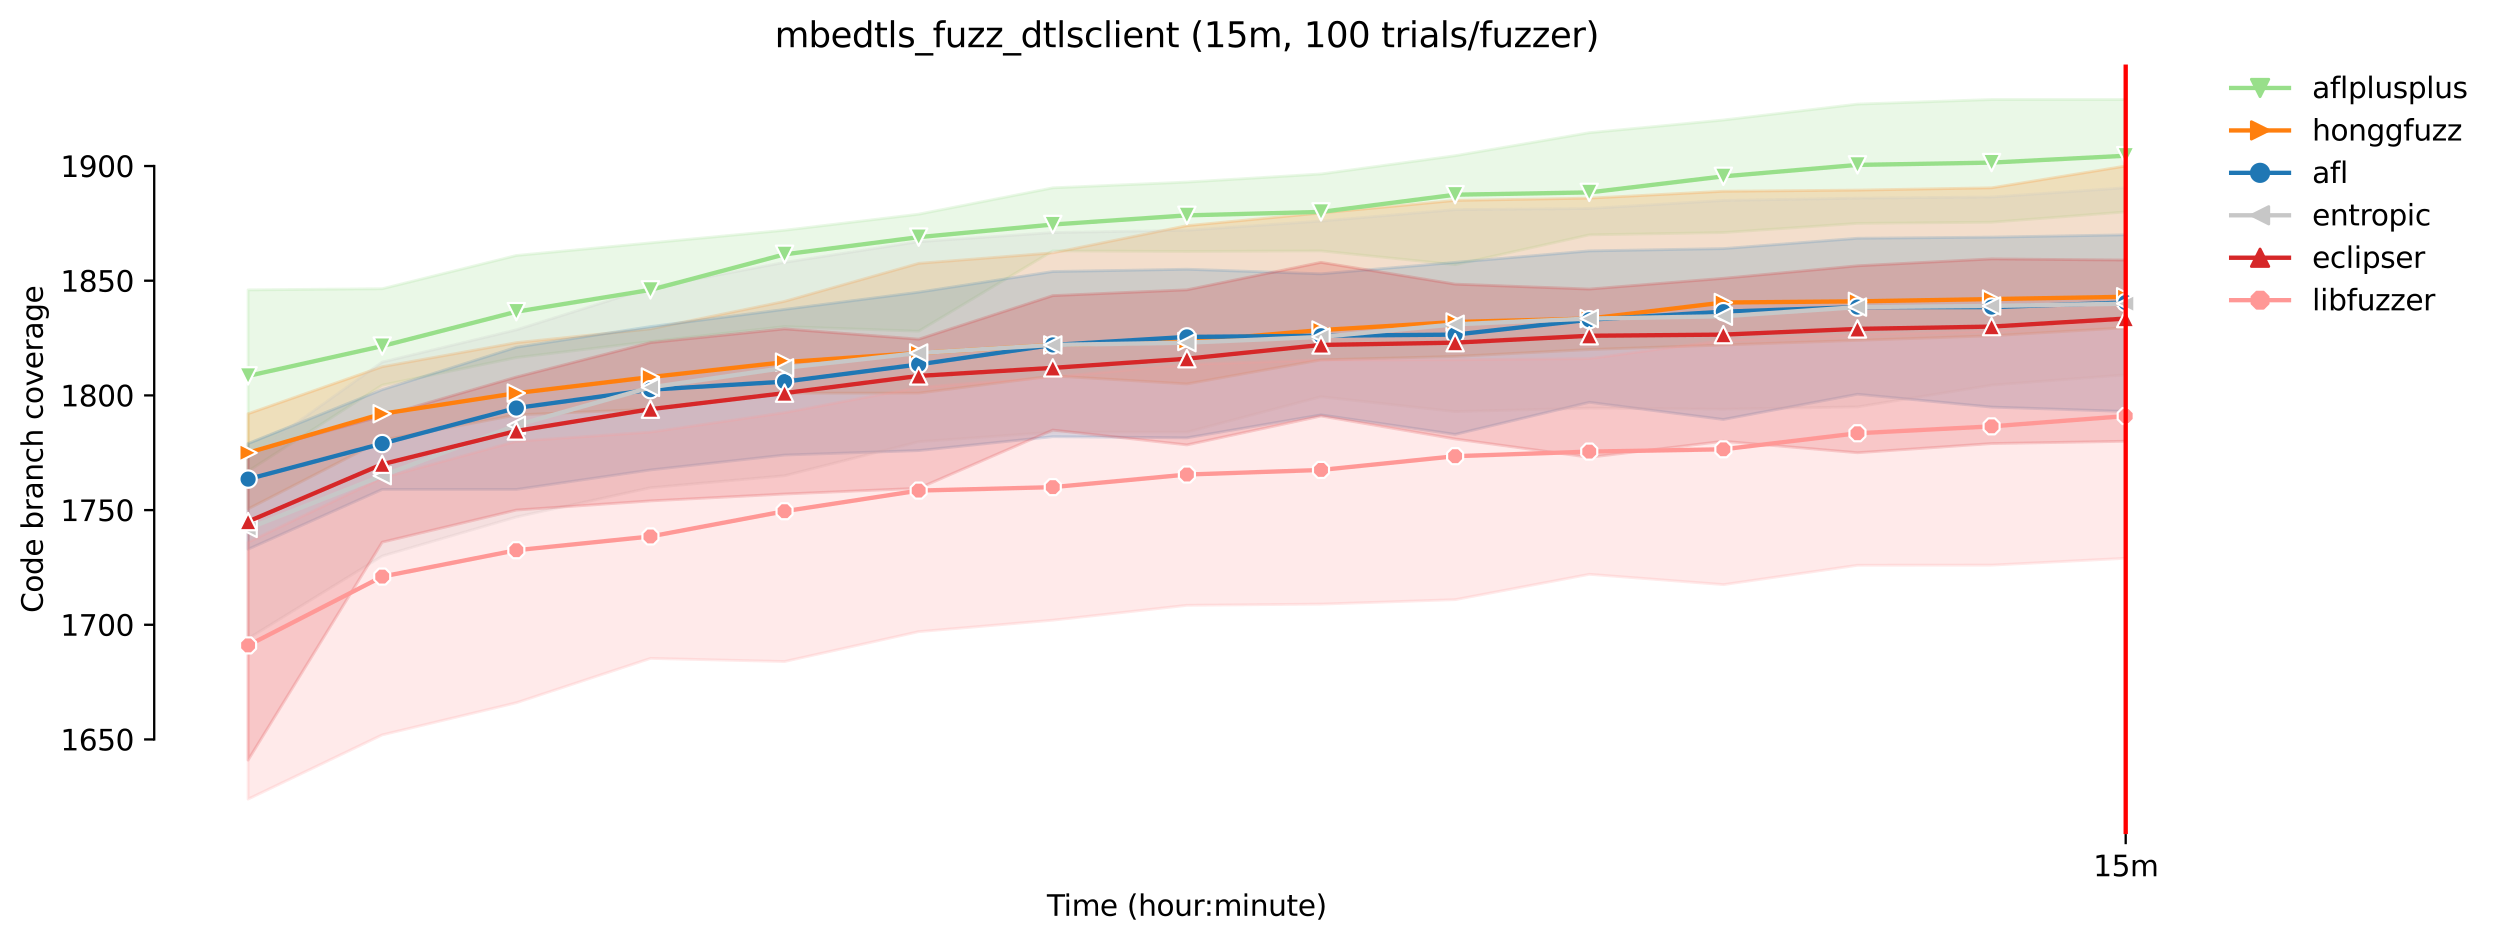 <?xml version="1.0" encoding="utf-8" standalone="no"?>
<!DOCTYPE svg PUBLIC "-//W3C//DTD SVG 1.1//EN"
  "http://www.w3.org/Graphics/SVG/1.1/DTD/svg11.dtd">
<svg height="325.986pt" version="1.1" viewBox="0 0 864.542 325.986" width="864.542pt" xmlns="http://www.w3.org/2000/svg" xmlns:xlink="http://www.w3.org/1999/xlink">
 <defs>
  <style type="text/css">*{stroke-linecap:butt;stroke-linejoin:round;}</style>
 </defs>
 <g id="figure_1">
  <g id="patch_1">
   <path d="M 0 325.986 
L 864.542 325.986 
L 864.542 0 
L 0 0 
z
" style="fill:#ffffff;"/>
  </g>
  <g id="axes_1">
   <g id="patch_2">
    <path d="M 53.328 288.43 
L 767.568 288.43 
L 767.568 22.318 
L 53.328 22.318 
z
" style="fill:#ffffff;"/>
   </g>
   <g id="PolyCollection_1">
    <defs>
     <path d="M 85.794 -225.738 
L 85.794 -163.077 
L 132.173 -192.811 
L 178.552 -202.339 
L 224.931 -207.892 
L 271.31 -213.047 
L 317.69 -211.461 
L 364.069 -239.222 
L 410.448 -239.024 
L 456.827 -239.222 
L 503.207 -234.463 
L 549.586 -244.775 
L 595.965 -245.568 
L 642.344 -248.741 
L 688.723 -249.137 
L 735.103 -252.706 
L 735.103 -291.572 
L 735.103 -291.572 
L 688.723 -291.572 
L 642.344 -289.986 
L 595.965 -284.483 
L 549.586 -280.091 
L 503.207 -272.139 
L 456.827 -265.824 
L 410.448 -263.018 
L 364.069 -261.035 
L 317.69 -251.913 
L 271.31 -246.361 
L 224.931 -241.998 
L 178.552 -237.636 
L 132.173 -226.135 
L 85.794 -225.738 
z
" id="ma908a2c234" style="stroke:#98df8a;stroke-opacity:0.2;"/>
    </defs>
    <g clip-path="url(#p76e978d1da)">
     <use style="fill:#98df8a;fill-opacity:0.2;stroke:#98df8a;stroke-opacity:0.2;" x="0" xlink:href="#ma908a2c234" y="325.986"/>
    </g>
   </g>
   <g id="PolyCollection_2">
    <defs>
     <path d="M 85.794 -182.916 
L 85.794 -149.99 
L 132.173 -173.785 
L 178.552 -182.5 
L 224.931 -184.493 
L 271.31 -190.045 
L 317.69 -190.045 
L 364.069 -195.994 
L 410.448 -193.218 
L 456.827 -201.536 
L 503.207 -202.736 
L 549.586 -205.116 
L 595.965 -206.702 
L 642.344 -208.288 
L 688.723 -209.875 
L 735.103 -212.651 
L 735.103 -268.58 
L 735.103 -268.58 
L 688.723 -261.035 
L 642.344 -260.242 
L 595.965 -259.845 
L 549.586 -257.465 
L 503.207 -256.672 
L 456.827 -252.34 
L 410.448 -247.947 
L 364.069 -238.548 
L 317.69 -234.919 
L 271.31 -221.772 
L 224.931 -212.254 
L 178.552 -207.495 
L 132.173 -199.167 
L 85.794 -182.916 
z
" id="m9dc2d88faa" style="stroke:#ff7f0e;stroke-opacity:0.2;"/>
    </defs>
    <g clip-path="url(#p76e978d1da)">
     <use style="fill:#ff7f0e;fill-opacity:0.2;stroke:#ff7f0e;stroke-opacity:0.2;" x="0" xlink:href="#m9dc2d88faa" y="325.986"/>
    </g>
   </g>
   <g id="PolyCollection_3">
    <defs>
     <path d="M 85.794 -172.595 
L 85.794 -136.059 
L 132.173 -156.732 
L 178.552 -156.732 
L 224.931 -163.474 
L 271.31 -168.629 
L 317.69 -170.176 
L 364.069 -174.975 
L 410.448 -174.578 
L 456.827 -182.51 
L 503.207 -175.768 
L 549.586 -186.863 
L 595.965 -180.924 
L 642.344 -189.649 
L 688.723 -185.207 
L 735.103 -183.7 
L 735.103 -244.775 
L 735.103 -244.775 
L 688.723 -243.981 
L 642.344 -243.585 
L 595.965 -240.016 
L 549.586 -239.222 
L 503.207 -235.256 
L 456.827 -231.291 
L 410.448 -232.877 
L 364.069 -232.084 
L 317.69 -224.945 
L 271.31 -219.006 
L 224.931 -213.047 
L 178.552 -205.909 
L 132.173 -191.235 
L 85.794 -172.595 
z
" id="m91f8b6d90d" style="stroke:#1f77b4;stroke-opacity:0.2;"/>
    </defs>
    <g clip-path="url(#p76e978d1da)">
     <use style="fill:#1f77b4;fill-opacity:0.2;stroke:#1f77b4;stroke-opacity:0.2;" x="0" xlink:href="#m91f8b6d90d" y="325.986"/>
    </g>
   </g>
   <g id="PolyCollection_4">
    <defs>
     <path d="M 85.794 -167.836 
L 85.794 -105.175 
L 132.173 -133.719 
L 178.552 -147.213 
L 224.931 -157.346 
L 271.31 -161.491 
L 317.69 -173.25 
L 364.069 -176.561 
L 410.448 -176.561 
L 456.827 -188.816 
L 503.207 -183.66 
L 549.586 -184.86 
L 595.965 -184.493 
L 642.344 -185.286 
L 688.723 -192.821 
L 735.103 -196.391 
L 735.103 -261.065 
L 735.103 -261.065 
L 688.723 -257.862 
L 642.344 -257.465 
L 595.965 -256.672 
L 549.586 -253.896 
L 503.207 -253.5 
L 456.827 -249.534 
L 410.448 -246.361 
L 364.069 -245.568 
L 317.69 -242.415 
L 271.31 -235.256 
L 224.931 -226.531 
L 178.552 -211.927 
L 132.173 -200.783 
L 85.794 -167.836 
z
" id="m31bb92fedb" style="stroke:#c7c7c7;stroke-opacity:0.2;"/>
    </defs>
    <g clip-path="url(#p76e978d1da)">
     <use style="fill:#c7c7c7;fill-opacity:0.2;stroke:#c7c7c7;stroke-opacity:0.2;" x="0" xlink:href="#m31bb92fedb" y="325.986"/>
    </g>
   </g>
   <g id="PolyCollection_5">
    <defs>
     <path d="M 85.794 -169.422 
L 85.794 -63.136 
L 132.173 -138.488 
L 178.552 -149.593 
L 224.931 -152.766 
L 271.31 -155.145 
L 317.69 -157.128 
L 364.069 -177.265 
L 410.448 -172.129 
L 456.827 -182.113 
L 503.207 -174.182 
L 549.586 -167.836 
L 595.965 -173.388 
L 642.344 -169.422 
L 688.723 -172.595 
L 735.103 -173.388 
L 735.103 -236.05 
L 735.103 -236.05 
L 688.723 -236.446 
L 642.344 -234.067 
L 595.965 -229.744 
L 549.586 -226.016 
L 503.207 -227.721 
L 456.827 -235.256 
L 410.448 -225.758 
L 364.069 -223.755 
L 317.69 -208.685 
L 271.31 -212.254 
L 224.931 -207.495 
L 178.552 -195.597 
L 132.173 -182.113 
L 85.794 -169.422 
z
" id="ma62e92e169" style="stroke:#d62728;stroke-opacity:0.2;"/>
    </defs>
    <g clip-path="url(#p76e978d1da)">
     <use style="fill:#d62728;fill-opacity:0.2;stroke:#d62728;stroke-opacity:0.2;" x="0" xlink:href="#ma62e92e169" y="325.986"/>
    </g>
   </g>
   <g id="PolyCollection_6">
    <defs>
     <path d="M 85.794 -138.488 
L 85.794 -49.652 
L 132.173 -71.861 
L 178.552 -82.966 
L 224.931 -98.304 
L 271.31 -97.223 
L 317.69 -107.554 
L 364.069 -111.52 
L 410.448 -116.666 
L 456.827 -117.073 
L 503.207 -118.619 
L 549.586 -127.384 
L 595.965 -123.815 
L 642.344 -130.517 
L 688.723 -130.557 
L 735.103 -132.936 
L 735.103 -215.427 
L 735.103 -215.427 
L 688.723 -211.461 
L 642.344 -210.271 
L 595.965 -208.288 
L 549.586 -201.973 
L 503.207 -201.576 
L 456.827 -201.546 
L 410.448 -199.96 
L 364.069 -195.607 
L 317.69 -192.028 
L 271.31 -183.303 
L 224.931 -176.561 
L 178.552 -173.388 
L 132.173 -160.697 
L 85.794 -138.488 
z
" id="m297c3f2279" style="stroke:#ff9896;stroke-opacity:0.2;"/>
    </defs>
    <g clip-path="url(#p76e978d1da)">
     <use style="fill:#ff9896;fill-opacity:0.2;stroke:#ff9896;stroke-opacity:0.2;" x="0" xlink:href="#m297c3f2279" y="325.986"/>
    </g>
   </g>
   <g id="matplotlib.axis_1">
    <g id="xtick_1">
     <g id="line2d_1">
      <defs>
       <path d="M 0 0 
L 0 3.5 
" id="maa686fbcb5" style="stroke:#000000;stroke-width:0.8;"/>
      </defs>
      <g>
       <use style="stroke:#000000;stroke-width:0.8;" x="735.103" xlink:href="#maa686fbcb5" y="288.43"/>
      </g>
     </g>
     <g id="text_1">
      <!-- 15m -->
      <g transform="translate(723.87 303.029)scale(0.1 -0.1)">
       <defs>
        <path d="M 794 531 
L 1825 531 
L 1825 4091 
L 703 3866 
L 703 4441 
L 1819 4666 
L 2450 4666 
L 2450 531 
L 3481 531 
L 3481 0 
L 794 0 
L 794 531 
z
" id="DejaVuSans-31" transform="scale(0.016)"/>
        <path d="M 691 4666 
L 3169 4666 
L 3169 4134 
L 1269 4134 
L 1269 2991 
Q 1406 3038 1543 3061 
Q 1681 3084 1819 3084 
Q 2600 3084 3056 2656 
Q 3513 2228 3513 1497 
Q 3513 744 3044 326 
Q 2575 -91 1722 -91 
Q 1428 -91 1123 -41 
Q 819 9 494 109 
L 494 744 
Q 775 591 1075 516 
Q 1375 441 1709 441 
Q 2250 441 2565 725 
Q 2881 1009 2881 1497 
Q 2881 1984 2565 2268 
Q 2250 2553 1709 2553 
Q 1456 2553 1204 2497 
Q 953 2441 691 2322 
L 691 4666 
z
" id="DejaVuSans-35" transform="scale(0.016)"/>
        <path d="M 3328 2828 
Q 3544 3216 3844 3400 
Q 4144 3584 4550 3584 
Q 5097 3584 5394 3201 
Q 5691 2819 5691 2113 
L 5691 0 
L 5113 0 
L 5113 2094 
Q 5113 2597 4934 2840 
Q 4756 3084 4391 3084 
Q 3944 3084 3684 2787 
Q 3425 2491 3425 1978 
L 3425 0 
L 2847 0 
L 2847 2094 
Q 2847 2600 2669 2842 
Q 2491 3084 2119 3084 
Q 1678 3084 1418 2786 
Q 1159 2488 1159 1978 
L 1159 0 
L 581 0 
L 581 3500 
L 1159 3500 
L 1159 2956 
Q 1356 3278 1631 3431 
Q 1906 3584 2284 3584 
Q 2666 3584 2933 3390 
Q 3200 3197 3328 2828 
z
" id="DejaVuSans-6d" transform="scale(0.016)"/>
       </defs>
       <use xlink:href="#DejaVuSans-31"/>
       <use x="63.623" xlink:href="#DejaVuSans-35"/>
       <use x="127.246" xlink:href="#DejaVuSans-6d"/>
      </g>
     </g>
    </g>
    <g id="text_2">
     <!-- Time (hour:minute) -->
     <g transform="translate(362.041 316.707)scale(0.1 -0.1)">
      <defs>
       <path d="M -19 4666 
L 3928 4666 
L 3928 4134 
L 2272 4134 
L 2272 0 
L 1638 0 
L 1638 4134 
L -19 4134 
L -19 4666 
z
" id="DejaVuSans-54" transform="scale(0.016)"/>
       <path d="M 603 3500 
L 1178 3500 
L 1178 0 
L 603 0 
L 603 3500 
z
M 603 4863 
L 1178 4863 
L 1178 4134 
L 603 4134 
L 603 4863 
z
" id="DejaVuSans-69" transform="scale(0.016)"/>
       <path d="M 3597 1894 
L 3597 1613 
L 953 1613 
Q 991 1019 1311 708 
Q 1631 397 2203 397 
Q 2534 397 2845 478 
Q 3156 559 3463 722 
L 3463 178 
Q 3153 47 2828 -22 
Q 2503 -91 2169 -91 
Q 1331 -91 842 396 
Q 353 884 353 1716 
Q 353 2575 817 3079 
Q 1281 3584 2069 3584 
Q 2775 3584 3186 3129 
Q 3597 2675 3597 1894 
z
M 3022 2063 
Q 3016 2534 2758 2815 
Q 2500 3097 2075 3097 
Q 1594 3097 1305 2825 
Q 1016 2553 972 2059 
L 3022 2063 
z
" id="DejaVuSans-65" transform="scale(0.016)"/>
       <path id="DejaVuSans-20" transform="scale(0.016)"/>
       <path d="M 1984 4856 
Q 1566 4138 1362 3434 
Q 1159 2731 1159 2009 
Q 1159 1288 1364 580 
Q 1569 -128 1984 -844 
L 1484 -844 
Q 1016 -109 783 600 
Q 550 1309 550 2009 
Q 550 2706 781 3412 
Q 1013 4119 1484 4856 
L 1984 4856 
z
" id="DejaVuSans-28" transform="scale(0.016)"/>
       <path d="M 3513 2113 
L 3513 0 
L 2938 0 
L 2938 2094 
Q 2938 2591 2744 2837 
Q 2550 3084 2163 3084 
Q 1697 3084 1428 2787 
Q 1159 2491 1159 1978 
L 1159 0 
L 581 0 
L 581 4863 
L 1159 4863 
L 1159 2956 
Q 1366 3272 1645 3428 
Q 1925 3584 2291 3584 
Q 2894 3584 3203 3211 
Q 3513 2838 3513 2113 
z
" id="DejaVuSans-68" transform="scale(0.016)"/>
       <path d="M 1959 3097 
Q 1497 3097 1228 2736 
Q 959 2375 959 1747 
Q 959 1119 1226 758 
Q 1494 397 1959 397 
Q 2419 397 2687 759 
Q 2956 1122 2956 1747 
Q 2956 2369 2687 2733 
Q 2419 3097 1959 3097 
z
M 1959 3584 
Q 2709 3584 3137 3096 
Q 3566 2609 3566 1747 
Q 3566 888 3137 398 
Q 2709 -91 1959 -91 
Q 1206 -91 779 398 
Q 353 888 353 1747 
Q 353 2609 779 3096 
Q 1206 3584 1959 3584 
z
" id="DejaVuSans-6f" transform="scale(0.016)"/>
       <path d="M 544 1381 
L 544 3500 
L 1119 3500 
L 1119 1403 
Q 1119 906 1312 657 
Q 1506 409 1894 409 
Q 2359 409 2629 706 
Q 2900 1003 2900 1516 
L 2900 3500 
L 3475 3500 
L 3475 0 
L 2900 0 
L 2900 538 
Q 2691 219 2414 64 
Q 2138 -91 1772 -91 
Q 1169 -91 856 284 
Q 544 659 544 1381 
z
M 1991 3584 
L 1991 3584 
z
" id="DejaVuSans-75" transform="scale(0.016)"/>
       <path d="M 2631 2963 
Q 2534 3019 2420 3045 
Q 2306 3072 2169 3072 
Q 1681 3072 1420 2755 
Q 1159 2438 1159 1844 
L 1159 0 
L 581 0 
L 581 3500 
L 1159 3500 
L 1159 2956 
Q 1341 3275 1631 3429 
Q 1922 3584 2338 3584 
Q 2397 3584 2469 3576 
Q 2541 3569 2628 3553 
L 2631 2963 
z
" id="DejaVuSans-72" transform="scale(0.016)"/>
       <path d="M 750 794 
L 1409 794 
L 1409 0 
L 750 0 
L 750 794 
z
M 750 3309 
L 1409 3309 
L 1409 2516 
L 750 2516 
L 750 3309 
z
" id="DejaVuSans-3a" transform="scale(0.016)"/>
       <path d="M 3513 2113 
L 3513 0 
L 2938 0 
L 2938 2094 
Q 2938 2591 2744 2837 
Q 2550 3084 2163 3084 
Q 1697 3084 1428 2787 
Q 1159 2491 1159 1978 
L 1159 0 
L 581 0 
L 581 3500 
L 1159 3500 
L 1159 2956 
Q 1366 3272 1645 3428 
Q 1925 3584 2291 3584 
Q 2894 3584 3203 3211 
Q 3513 2838 3513 2113 
z
" id="DejaVuSans-6e" transform="scale(0.016)"/>
       <path d="M 1172 4494 
L 1172 3500 
L 2356 3500 
L 2356 3053 
L 1172 3053 
L 1172 1153 
Q 1172 725 1289 603 
Q 1406 481 1766 481 
L 2356 481 
L 2356 0 
L 1766 0 
Q 1100 0 847 248 
Q 594 497 594 1153 
L 594 3053 
L 172 3053 
L 172 3500 
L 594 3500 
L 594 4494 
L 1172 4494 
z
" id="DejaVuSans-74" transform="scale(0.016)"/>
       <path d="M 513 4856 
L 1013 4856 
Q 1481 4119 1714 3412 
Q 1947 2706 1947 2009 
Q 1947 1309 1714 600 
Q 1481 -109 1013 -844 
L 513 -844 
Q 928 -128 1133 580 
Q 1338 1288 1338 2009 
Q 1338 2731 1133 3434 
Q 928 4138 513 4856 
z
" id="DejaVuSans-29" transform="scale(0.016)"/>
      </defs>
      <use xlink:href="#DejaVuSans-54"/>
      <use x="57.959" xlink:href="#DejaVuSans-69"/>
      <use x="85.742" xlink:href="#DejaVuSans-6d"/>
      <use x="183.154" xlink:href="#DejaVuSans-65"/>
      <use x="244.678" xlink:href="#DejaVuSans-20"/>
      <use x="276.465" xlink:href="#DejaVuSans-28"/>
      <use x="315.479" xlink:href="#DejaVuSans-68"/>
      <use x="378.857" xlink:href="#DejaVuSans-6f"/>
      <use x="440.039" xlink:href="#DejaVuSans-75"/>
      <use x="503.418" xlink:href="#DejaVuSans-72"/>
      <use x="542.781" xlink:href="#DejaVuSans-3a"/>
      <use x="576.473" xlink:href="#DejaVuSans-6d"/>
      <use x="673.885" xlink:href="#DejaVuSans-69"/>
      <use x="701.668" xlink:href="#DejaVuSans-6e"/>
      <use x="765.047" xlink:href="#DejaVuSans-75"/>
      <use x="828.426" xlink:href="#DejaVuSans-74"/>
      <use x="867.635" xlink:href="#DejaVuSans-65"/>
      <use x="929.158" xlink:href="#DejaVuSans-29"/>
     </g>
    </g>
   </g>
   <g id="matplotlib.axis_2">
    <g id="ytick_1">
     <g id="line2d_2">
      <defs>
       <path d="M 0 0 
L -3.5 0 
" id="m2521c06245" style="stroke:#000000;stroke-width:0.8;"/>
      </defs>
      <g>
       <use style="stroke:#000000;stroke-width:0.8;" x="53.328" xlink:href="#m2521c06245" y="255.711"/>
      </g>
     </g>
     <g id="text_3">
      <!-- 1650 -->
      <g transform="translate(20.878 259.511)scale(0.1 -0.1)">
       <defs>
        <path d="M 2113 2584 
Q 1688 2584 1439 2293 
Q 1191 2003 1191 1497 
Q 1191 994 1439 701 
Q 1688 409 2113 409 
Q 2538 409 2786 701 
Q 3034 994 3034 1497 
Q 3034 2003 2786 2293 
Q 2538 2584 2113 2584 
z
M 3366 4563 
L 3366 3988 
Q 3128 4100 2886 4159 
Q 2644 4219 2406 4219 
Q 1781 4219 1451 3797 
Q 1122 3375 1075 2522 
Q 1259 2794 1537 2939 
Q 1816 3084 2150 3084 
Q 2853 3084 3261 2657 
Q 3669 2231 3669 1497 
Q 3669 778 3244 343 
Q 2819 -91 2113 -91 
Q 1303 -91 875 529 
Q 447 1150 447 2328 
Q 447 3434 972 4092 
Q 1497 4750 2381 4750 
Q 2619 4750 2861 4703 
Q 3103 4656 3366 4563 
z
" id="DejaVuSans-36" transform="scale(0.016)"/>
        <path d="M 2034 4250 
Q 1547 4250 1301 3770 
Q 1056 3291 1056 2328 
Q 1056 1369 1301 889 
Q 1547 409 2034 409 
Q 2525 409 2770 889 
Q 3016 1369 3016 2328 
Q 3016 3291 2770 3770 
Q 2525 4250 2034 4250 
z
M 2034 4750 
Q 2819 4750 3233 4129 
Q 3647 3509 3647 2328 
Q 3647 1150 3233 529 
Q 2819 -91 2034 -91 
Q 1250 -91 836 529 
Q 422 1150 422 2328 
Q 422 3509 836 4129 
Q 1250 4750 2034 4750 
z
" id="DejaVuSans-30" transform="scale(0.016)"/>
       </defs>
       <use xlink:href="#DejaVuSans-31"/>
       <use x="63.623" xlink:href="#DejaVuSans-36"/>
       <use x="127.246" xlink:href="#DejaVuSans-35"/>
       <use x="190.869" xlink:href="#DejaVuSans-30"/>
      </g>
     </g>
    </g>
    <g id="ytick_2">
     <g id="line2d_3">
      <g>
       <use style="stroke:#000000;stroke-width:0.8;" x="53.328" xlink:href="#m2521c06245" y="216.052"/>
      </g>
     </g>
     <g id="text_4">
      <!-- 1700 -->
      <g transform="translate(20.878 219.852)scale(0.1 -0.1)">
       <defs>
        <path d="M 525 4666 
L 3525 4666 
L 3525 4397 
L 1831 0 
L 1172 0 
L 2766 4134 
L 525 4134 
L 525 4666 
z
" id="DejaVuSans-37" transform="scale(0.016)"/>
       </defs>
       <use xlink:href="#DejaVuSans-31"/>
       <use x="63.623" xlink:href="#DejaVuSans-37"/>
       <use x="127.246" xlink:href="#DejaVuSans-30"/>
       <use x="190.869" xlink:href="#DejaVuSans-30"/>
      </g>
     </g>
    </g>
    <g id="ytick_3">
     <g id="line2d_4">
      <g>
       <use style="stroke:#000000;stroke-width:0.8;" x="53.328" xlink:href="#m2521c06245" y="176.393"/>
      </g>
     </g>
     <g id="text_5">
      <!-- 1750 -->
      <g transform="translate(20.878 180.193)scale(0.1 -0.1)">
       <use xlink:href="#DejaVuSans-31"/>
       <use x="63.623" xlink:href="#DejaVuSans-37"/>
       <use x="127.246" xlink:href="#DejaVuSans-35"/>
       <use x="190.869" xlink:href="#DejaVuSans-30"/>
      </g>
     </g>
    </g>
    <g id="ytick_4">
     <g id="line2d_5">
      <g>
       <use style="stroke:#000000;stroke-width:0.8;" x="53.328" xlink:href="#m2521c06245" y="136.734"/>
      </g>
     </g>
     <g id="text_6">
      <!-- 1800 -->
      <g transform="translate(20.878 140.534)scale(0.1 -0.1)">
       <defs>
        <path d="M 2034 2216 
Q 1584 2216 1326 1975 
Q 1069 1734 1069 1313 
Q 1069 891 1326 650 
Q 1584 409 2034 409 
Q 2484 409 2743 651 
Q 3003 894 3003 1313 
Q 3003 1734 2745 1975 
Q 2488 2216 2034 2216 
z
M 1403 2484 
Q 997 2584 770 2862 
Q 544 3141 544 3541 
Q 544 4100 942 4425 
Q 1341 4750 2034 4750 
Q 2731 4750 3128 4425 
Q 3525 4100 3525 3541 
Q 3525 3141 3298 2862 
Q 3072 2584 2669 2484 
Q 3125 2378 3379 2068 
Q 3634 1759 3634 1313 
Q 3634 634 3220 271 
Q 2806 -91 2034 -91 
Q 1263 -91 848 271 
Q 434 634 434 1313 
Q 434 1759 690 2068 
Q 947 2378 1403 2484 
z
M 1172 3481 
Q 1172 3119 1398 2916 
Q 1625 2713 2034 2713 
Q 2441 2713 2670 2916 
Q 2900 3119 2900 3481 
Q 2900 3844 2670 4047 
Q 2441 4250 2034 4250 
Q 1625 4250 1398 4047 
Q 1172 3844 1172 3481 
z
" id="DejaVuSans-38" transform="scale(0.016)"/>
       </defs>
       <use xlink:href="#DejaVuSans-31"/>
       <use x="63.623" xlink:href="#DejaVuSans-38"/>
       <use x="127.246" xlink:href="#DejaVuSans-30"/>
       <use x="190.869" xlink:href="#DejaVuSans-30"/>
      </g>
     </g>
    </g>
    <g id="ytick_5">
     <g id="line2d_6">
      <g>
       <use style="stroke:#000000;stroke-width:0.8;" x="53.328" xlink:href="#m2521c06245" y="97.075"/>
      </g>
     </g>
     <g id="text_7">
      <!-- 1850 -->
      <g transform="translate(20.878 100.875)scale(0.1 -0.1)">
       <use xlink:href="#DejaVuSans-31"/>
       <use x="63.623" xlink:href="#DejaVuSans-38"/>
       <use x="127.246" xlink:href="#DejaVuSans-35"/>
       <use x="190.869" xlink:href="#DejaVuSans-30"/>
      </g>
     </g>
    </g>
    <g id="ytick_6">
     <g id="line2d_7">
      <g>
       <use style="stroke:#000000;stroke-width:0.8;" x="53.328" xlink:href="#m2521c06245" y="57.416"/>
      </g>
     </g>
     <g id="text_8">
      <!-- 1900 -->
      <g transform="translate(20.878 61.216)scale(0.1 -0.1)">
       <defs>
        <path d="M 703 97 
L 703 672 
Q 941 559 1184 500 
Q 1428 441 1663 441 
Q 2288 441 2617 861 
Q 2947 1281 2994 2138 
Q 2813 1869 2534 1725 
Q 2256 1581 1919 1581 
Q 1219 1581 811 2004 
Q 403 2428 403 3163 
Q 403 3881 828 4315 
Q 1253 4750 1959 4750 
Q 2769 4750 3195 4129 
Q 3622 3509 3622 2328 
Q 3622 1225 3098 567 
Q 2575 -91 1691 -91 
Q 1453 -91 1209 -44 
Q 966 3 703 97 
z
M 1959 2075 
Q 2384 2075 2632 2365 
Q 2881 2656 2881 3163 
Q 2881 3666 2632 3958 
Q 2384 4250 1959 4250 
Q 1534 4250 1286 3958 
Q 1038 3666 1038 3163 
Q 1038 2656 1286 2365 
Q 1534 2075 1959 2075 
z
" id="DejaVuSans-39" transform="scale(0.016)"/>
       </defs>
       <use xlink:href="#DejaVuSans-31"/>
       <use x="63.623" xlink:href="#DejaVuSans-39"/>
       <use x="127.246" xlink:href="#DejaVuSans-30"/>
       <use x="190.869" xlink:href="#DejaVuSans-30"/>
      </g>
     </g>
    </g>
    <g id="text_9">
     <!-- Code branch coverage -->
     <g transform="translate(14.798 211.949)rotate(-90)scale(0.1 -0.1)">
      <defs>
       <path d="M 4122 4306 
L 4122 3641 
Q 3803 3938 3442 4084 
Q 3081 4231 2675 4231 
Q 1875 4231 1450 3742 
Q 1025 3253 1025 2328 
Q 1025 1406 1450 917 
Q 1875 428 2675 428 
Q 3081 428 3442 575 
Q 3803 722 4122 1019 
L 4122 359 
Q 3791 134 3420 21 
Q 3050 -91 2638 -91 
Q 1578 -91 968 557 
Q 359 1206 359 2328 
Q 359 3453 968 4101 
Q 1578 4750 2638 4750 
Q 3056 4750 3426 4639 
Q 3797 4528 4122 4306 
z
" id="DejaVuSans-43" transform="scale(0.016)"/>
       <path d="M 2906 2969 
L 2906 4863 
L 3481 4863 
L 3481 0 
L 2906 0 
L 2906 525 
Q 2725 213 2448 61 
Q 2172 -91 1784 -91 
Q 1150 -91 751 415 
Q 353 922 353 1747 
Q 353 2572 751 3078 
Q 1150 3584 1784 3584 
Q 2172 3584 2448 3432 
Q 2725 3281 2906 2969 
z
M 947 1747 
Q 947 1113 1208 752 
Q 1469 391 1925 391 
Q 2381 391 2643 752 
Q 2906 1113 2906 1747 
Q 2906 2381 2643 2742 
Q 2381 3103 1925 3103 
Q 1469 3103 1208 2742 
Q 947 2381 947 1747 
z
" id="DejaVuSans-64" transform="scale(0.016)"/>
       <path d="M 3116 1747 
Q 3116 2381 2855 2742 
Q 2594 3103 2138 3103 
Q 1681 3103 1420 2742 
Q 1159 2381 1159 1747 
Q 1159 1113 1420 752 
Q 1681 391 2138 391 
Q 2594 391 2855 752 
Q 3116 1113 3116 1747 
z
M 1159 2969 
Q 1341 3281 1617 3432 
Q 1894 3584 2278 3584 
Q 2916 3584 3314 3078 
Q 3713 2572 3713 1747 
Q 3713 922 3314 415 
Q 2916 -91 2278 -91 
Q 1894 -91 1617 61 
Q 1341 213 1159 525 
L 1159 0 
L 581 0 
L 581 4863 
L 1159 4863 
L 1159 2969 
z
" id="DejaVuSans-62" transform="scale(0.016)"/>
       <path d="M 2194 1759 
Q 1497 1759 1228 1600 
Q 959 1441 959 1056 
Q 959 750 1161 570 
Q 1363 391 1709 391 
Q 2188 391 2477 730 
Q 2766 1069 2766 1631 
L 2766 1759 
L 2194 1759 
z
M 3341 1997 
L 3341 0 
L 2766 0 
L 2766 531 
Q 2569 213 2275 61 
Q 1981 -91 1556 -91 
Q 1019 -91 701 211 
Q 384 513 384 1019 
Q 384 1609 779 1909 
Q 1175 2209 1959 2209 
L 2766 2209 
L 2766 2266 
Q 2766 2663 2505 2880 
Q 2244 3097 1772 3097 
Q 1472 3097 1187 3025 
Q 903 2953 641 2809 
L 641 3341 
Q 956 3463 1253 3523 
Q 1550 3584 1831 3584 
Q 2591 3584 2966 3190 
Q 3341 2797 3341 1997 
z
" id="DejaVuSans-61" transform="scale(0.016)"/>
       <path d="M 3122 3366 
L 3122 2828 
Q 2878 2963 2633 3030 
Q 2388 3097 2138 3097 
Q 1578 3097 1268 2742 
Q 959 2388 959 1747 
Q 959 1106 1268 751 
Q 1578 397 2138 397 
Q 2388 397 2633 464 
Q 2878 531 3122 666 
L 3122 134 
Q 2881 22 2623 -34 
Q 2366 -91 2075 -91 
Q 1284 -91 818 406 
Q 353 903 353 1747 
Q 353 2603 823 3093 
Q 1294 3584 2113 3584 
Q 2378 3584 2631 3529 
Q 2884 3475 3122 3366 
z
" id="DejaVuSans-63" transform="scale(0.016)"/>
       <path d="M 191 3500 
L 800 3500 
L 1894 563 
L 2988 3500 
L 3597 3500 
L 2284 0 
L 1503 0 
L 191 3500 
z
" id="DejaVuSans-76" transform="scale(0.016)"/>
       <path d="M 2906 1791 
Q 2906 2416 2648 2759 
Q 2391 3103 1925 3103 
Q 1463 3103 1205 2759 
Q 947 2416 947 1791 
Q 947 1169 1205 825 
Q 1463 481 1925 481 
Q 2391 481 2648 825 
Q 2906 1169 2906 1791 
z
M 3481 434 
Q 3481 -459 3084 -895 
Q 2688 -1331 1869 -1331 
Q 1566 -1331 1297 -1286 
Q 1028 -1241 775 -1147 
L 775 -588 
Q 1028 -725 1275 -790 
Q 1522 -856 1778 -856 
Q 2344 -856 2625 -561 
Q 2906 -266 2906 331 
L 2906 616 
Q 2728 306 2450 153 
Q 2172 0 1784 0 
Q 1141 0 747 490 
Q 353 981 353 1791 
Q 353 2603 747 3093 
Q 1141 3584 1784 3584 
Q 2172 3584 2450 3431 
Q 2728 3278 2906 2969 
L 2906 3500 
L 3481 3500 
L 3481 434 
z
" id="DejaVuSans-67" transform="scale(0.016)"/>
      </defs>
      <use xlink:href="#DejaVuSans-43"/>
      <use x="69.824" xlink:href="#DejaVuSans-6f"/>
      <use x="131.006" xlink:href="#DejaVuSans-64"/>
      <use x="194.482" xlink:href="#DejaVuSans-65"/>
      <use x="256.006" xlink:href="#DejaVuSans-20"/>
      <use x="287.793" xlink:href="#DejaVuSans-62"/>
      <use x="351.27" xlink:href="#DejaVuSans-72"/>
      <use x="392.383" xlink:href="#DejaVuSans-61"/>
      <use x="453.662" xlink:href="#DejaVuSans-6e"/>
      <use x="517.041" xlink:href="#DejaVuSans-63"/>
      <use x="572.021" xlink:href="#DejaVuSans-68"/>
      <use x="635.4" xlink:href="#DejaVuSans-20"/>
      <use x="667.188" xlink:href="#DejaVuSans-63"/>
      <use x="722.168" xlink:href="#DejaVuSans-6f"/>
      <use x="783.35" xlink:href="#DejaVuSans-76"/>
      <use x="842.529" xlink:href="#DejaVuSans-65"/>
      <use x="904.053" xlink:href="#DejaVuSans-72"/>
      <use x="945.166" xlink:href="#DejaVuSans-61"/>
      <use x="1006.445" xlink:href="#DejaVuSans-67"/>
      <use x="1069.922" xlink:href="#DejaVuSans-65"/>
     </g>
    </g>
   </g>
   <g id="line2d_8">
    <path clip-path="url(#p76e978d1da)" d="M 85.794 129.992 
L 132.173 119.681 
L 178.552 107.783 
L 224.931 100.248 
L 271.31 87.954 
L 317.69 82.005 
L 364.069 77.642 
L 410.448 74.47 
L 456.827 73.28 
L 503.207 67.331 
L 549.586 66.538 
L 595.965 60.986 
L 642.344 57.02 
L 688.723 56.227 
L 735.103 53.847 
" style="fill:none;stroke:#98df8a;stroke-linecap:square;stroke-width:1.5;"/>
    <defs>
     <path d="M -0 3 
L 3 -3 
L -3 -3 
z
" id="ma32240f70f" style="stroke:#ffffff;stroke-linejoin:miter;stroke-width:0.75;"/>
    </defs>
    <g clip-path="url(#p76e978d1da)">
     <use style="fill:#98df8a;stroke:#ffffff;stroke-linejoin:miter;stroke-width:0.75;" x="85.794" xlink:href="#ma32240f70f" y="129.992"/>
     <use style="fill:#98df8a;stroke:#ffffff;stroke-linejoin:miter;stroke-width:0.75;" x="132.173" xlink:href="#ma32240f70f" y="119.681"/>
     <use style="fill:#98df8a;stroke:#ffffff;stroke-linejoin:miter;stroke-width:0.75;" x="178.552" xlink:href="#ma32240f70f" y="107.783"/>
     <use style="fill:#98df8a;stroke:#ffffff;stroke-linejoin:miter;stroke-width:0.75;" x="224.931" xlink:href="#ma32240f70f" y="100.248"/>
     <use style="fill:#98df8a;stroke:#ffffff;stroke-linejoin:miter;stroke-width:0.75;" x="271.31" xlink:href="#ma32240f70f" y="87.954"/>
     <use style="fill:#98df8a;stroke:#ffffff;stroke-linejoin:miter;stroke-width:0.75;" x="317.69" xlink:href="#ma32240f70f" y="82.005"/>
     <use style="fill:#98df8a;stroke:#ffffff;stroke-linejoin:miter;stroke-width:0.75;" x="364.069" xlink:href="#ma32240f70f" y="77.642"/>
     <use style="fill:#98df8a;stroke:#ffffff;stroke-linejoin:miter;stroke-width:0.75;" x="410.448" xlink:href="#ma32240f70f" y="74.47"/>
     <use style="fill:#98df8a;stroke:#ffffff;stroke-linejoin:miter;stroke-width:0.75;" x="456.827" xlink:href="#ma32240f70f" y="73.28"/>
     <use style="fill:#98df8a;stroke:#ffffff;stroke-linejoin:miter;stroke-width:0.75;" x="503.207" xlink:href="#ma32240f70f" y="67.331"/>
     <use style="fill:#98df8a;stroke:#ffffff;stroke-linejoin:miter;stroke-width:0.75;" x="549.586" xlink:href="#ma32240f70f" y="66.538"/>
     <use style="fill:#98df8a;stroke:#ffffff;stroke-linejoin:miter;stroke-width:0.75;" x="595.965" xlink:href="#ma32240f70f" y="60.986"/>
     <use style="fill:#98df8a;stroke:#ffffff;stroke-linejoin:miter;stroke-width:0.75;" x="642.344" xlink:href="#ma32240f70f" y="57.02"/>
     <use style="fill:#98df8a;stroke:#ffffff;stroke-linejoin:miter;stroke-width:0.75;" x="688.723" xlink:href="#ma32240f70f" y="56.227"/>
     <use style="fill:#98df8a;stroke:#ffffff;stroke-linejoin:miter;stroke-width:0.75;" x="735.103" xlink:href="#ma32240f70f" y="53.847"/>
    </g>
   </g>
   <g id="line2d_9">
    <path clip-path="url(#p76e978d1da)" d="M 85.794 156.564 
L 132.173 143.08 
L 178.552 135.941 
L 224.931 130.389 
L 271.31 125.233 
L 317.69 122.061 
L 364.069 119.284 
L 410.448 118.095 
L 456.827 114.129 
L 503.207 111.353 
L 549.586 110.163 
L 595.965 104.611 
L 642.344 104.214 
L 688.723 103.421 
L 735.103 102.628 
" style="fill:none;stroke:#ff7f0e;stroke-linecap:square;stroke-width:1.5;"/>
    <defs>
     <path d="M 3 0 
L -3 -3 
L -3 3 
z
" id="m98b572e1eb" style="stroke:#ffffff;stroke-linejoin:miter;stroke-width:0.75;"/>
    </defs>
    <g clip-path="url(#p76e978d1da)">
     <use style="fill:#ff7f0e;stroke:#ffffff;stroke-linejoin:miter;stroke-width:0.75;" x="85.794" xlink:href="#m98b572e1eb" y="156.564"/>
     <use style="fill:#ff7f0e;stroke:#ffffff;stroke-linejoin:miter;stroke-width:0.75;" x="132.173" xlink:href="#m98b572e1eb" y="143.08"/>
     <use style="fill:#ff7f0e;stroke:#ffffff;stroke-linejoin:miter;stroke-width:0.75;" x="178.552" xlink:href="#m98b572e1eb" y="135.941"/>
     <use style="fill:#ff7f0e;stroke:#ffffff;stroke-linejoin:miter;stroke-width:0.75;" x="224.931" xlink:href="#m98b572e1eb" y="130.389"/>
     <use style="fill:#ff7f0e;stroke:#ffffff;stroke-linejoin:miter;stroke-width:0.75;" x="271.31" xlink:href="#m98b572e1eb" y="125.233"/>
     <use style="fill:#ff7f0e;stroke:#ffffff;stroke-linejoin:miter;stroke-width:0.75;" x="317.69" xlink:href="#m98b572e1eb" y="122.061"/>
     <use style="fill:#ff7f0e;stroke:#ffffff;stroke-linejoin:miter;stroke-width:0.75;" x="364.069" xlink:href="#m98b572e1eb" y="119.284"/>
     <use style="fill:#ff7f0e;stroke:#ffffff;stroke-linejoin:miter;stroke-width:0.75;" x="410.448" xlink:href="#m98b572e1eb" y="118.095"/>
     <use style="fill:#ff7f0e;stroke:#ffffff;stroke-linejoin:miter;stroke-width:0.75;" x="456.827" xlink:href="#m98b572e1eb" y="114.129"/>
     <use style="fill:#ff7f0e;stroke:#ffffff;stroke-linejoin:miter;stroke-width:0.75;" x="503.207" xlink:href="#m98b572e1eb" y="111.353"/>
     <use style="fill:#ff7f0e;stroke:#ffffff;stroke-linejoin:miter;stroke-width:0.75;" x="549.586" xlink:href="#m98b572e1eb" y="110.163"/>
     <use style="fill:#ff7f0e;stroke:#ffffff;stroke-linejoin:miter;stroke-width:0.75;" x="595.965" xlink:href="#m98b572e1eb" y="104.611"/>
     <use style="fill:#ff7f0e;stroke:#ffffff;stroke-linejoin:miter;stroke-width:0.75;" x="642.344" xlink:href="#m98b572e1eb" y="104.214"/>
     <use style="fill:#ff7f0e;stroke:#ffffff;stroke-linejoin:miter;stroke-width:0.75;" x="688.723" xlink:href="#m98b572e1eb" y="103.421"/>
     <use style="fill:#ff7f0e;stroke:#ffffff;stroke-linejoin:miter;stroke-width:0.75;" x="735.103" xlink:href="#m98b572e1eb" y="102.628"/>
    </g>
   </g>
   <g id="line2d_10">
    <path clip-path="url(#p76e978d1da)" d="M 85.794 165.685 
L 132.173 153.391 
L 178.552 141.097 
L 224.931 134.751 
L 271.31 131.975 
L 317.69 126.026 
L 364.069 119.284 
L 410.448 116.508 
L 456.827 116.112 
L 503.207 115.715 
L 549.586 110.559 
L 595.965 107.783 
L 642.344 106.197 
L 688.723 106.197 
L 735.103 104.611 
" style="fill:none;stroke:#1f77b4;stroke-linecap:square;stroke-width:1.5;"/>
    <defs>
     <path d="M 0 3 
C 0.796 3 1.559 2.684 2.121 2.121 
C 2.684 1.559 3 0.796 3 0 
C 3 -0.796 2.684 -1.559 2.121 -2.121 
C 1.559 -2.684 0.796 -3 0 -3 
C -0.796 -3 -1.559 -2.684 -2.121 -2.121 
C -2.684 -1.559 -3 -0.796 -3 0 
C -3 0.796 -2.684 1.559 -2.121 2.121 
C -1.559 2.684 -0.796 3 0 3 
z
" id="m7e8ac70d3a" style="stroke:#ffffff;stroke-width:0.75;"/>
    </defs>
    <g clip-path="url(#p76e978d1da)">
     <use style="fill:#1f77b4;stroke:#ffffff;stroke-width:0.75;" x="85.794" xlink:href="#m7e8ac70d3a" y="165.685"/>
     <use style="fill:#1f77b4;stroke:#ffffff;stroke-width:0.75;" x="132.173" xlink:href="#m7e8ac70d3a" y="153.391"/>
     <use style="fill:#1f77b4;stroke:#ffffff;stroke-width:0.75;" x="178.552" xlink:href="#m7e8ac70d3a" y="141.097"/>
     <use style="fill:#1f77b4;stroke:#ffffff;stroke-width:0.75;" x="224.931" xlink:href="#m7e8ac70d3a" y="134.751"/>
     <use style="fill:#1f77b4;stroke:#ffffff;stroke-width:0.75;" x="271.31" xlink:href="#m7e8ac70d3a" y="131.975"/>
     <use style="fill:#1f77b4;stroke:#ffffff;stroke-width:0.75;" x="317.69" xlink:href="#m7e8ac70d3a" y="126.026"/>
     <use style="fill:#1f77b4;stroke:#ffffff;stroke-width:0.75;" x="364.069" xlink:href="#m7e8ac70d3a" y="119.284"/>
     <use style="fill:#1f77b4;stroke:#ffffff;stroke-width:0.75;" x="410.448" xlink:href="#m7e8ac70d3a" y="116.508"/>
     <use style="fill:#1f77b4;stroke:#ffffff;stroke-width:0.75;" x="456.827" xlink:href="#m7e8ac70d3a" y="116.112"/>
     <use style="fill:#1f77b4;stroke:#ffffff;stroke-width:0.75;" x="503.207" xlink:href="#m7e8ac70d3a" y="115.715"/>
     <use style="fill:#1f77b4;stroke:#ffffff;stroke-width:0.75;" x="549.586" xlink:href="#m7e8ac70d3a" y="110.559"/>
     <use style="fill:#1f77b4;stroke:#ffffff;stroke-width:0.75;" x="595.965" xlink:href="#m7e8ac70d3a" y="107.783"/>
     <use style="fill:#1f77b4;stroke:#ffffff;stroke-width:0.75;" x="642.344" xlink:href="#m7e8ac70d3a" y="106.197"/>
     <use style="fill:#1f77b4;stroke:#ffffff;stroke-width:0.75;" x="688.723" xlink:href="#m7e8ac70d3a" y="106.197"/>
     <use style="fill:#1f77b4;stroke:#ffffff;stroke-width:0.75;" x="735.103" xlink:href="#m7e8ac70d3a" y="104.611"/>
    </g>
   </g>
   <g id="line2d_11">
    <path clip-path="url(#p76e978d1da)" d="M 85.794 182.739 
L 132.173 164.496 
L 178.552 147.046 
L 224.931 133.958 
L 271.31 127.216 
L 317.69 122.061 
L 364.069 119.284 
L 410.448 118.491 
L 456.827 116.508 
L 503.207 112.146 
L 549.586 110.163 
L 595.965 109.37 
L 642.344 106.197 
L 688.723 105.8 
L 735.103 105.007 
" style="fill:none;stroke:#c7c7c7;stroke-linecap:square;stroke-width:1.5;"/>
    <defs>
     <path d="M -3 -0 
L 3 3 
L 3 -3 
z
" id="m54fc6571d6" style="stroke:#ffffff;stroke-linejoin:miter;stroke-width:0.75;"/>
    </defs>
    <g clip-path="url(#p76e978d1da)">
     <use style="fill:#c7c7c7;stroke:#ffffff;stroke-linejoin:miter;stroke-width:0.75;" x="85.794" xlink:href="#m54fc6571d6" y="182.739"/>
     <use style="fill:#c7c7c7;stroke:#ffffff;stroke-linejoin:miter;stroke-width:0.75;" x="132.173" xlink:href="#m54fc6571d6" y="164.496"/>
     <use style="fill:#c7c7c7;stroke:#ffffff;stroke-linejoin:miter;stroke-width:0.75;" x="178.552" xlink:href="#m54fc6571d6" y="147.046"/>
     <use style="fill:#c7c7c7;stroke:#ffffff;stroke-linejoin:miter;stroke-width:0.75;" x="224.931" xlink:href="#m54fc6571d6" y="133.958"/>
     <use style="fill:#c7c7c7;stroke:#ffffff;stroke-linejoin:miter;stroke-width:0.75;" x="271.31" xlink:href="#m54fc6571d6" y="127.216"/>
     <use style="fill:#c7c7c7;stroke:#ffffff;stroke-linejoin:miter;stroke-width:0.75;" x="317.69" xlink:href="#m54fc6571d6" y="122.061"/>
     <use style="fill:#c7c7c7;stroke:#ffffff;stroke-linejoin:miter;stroke-width:0.75;" x="364.069" xlink:href="#m54fc6571d6" y="119.284"/>
     <use style="fill:#c7c7c7;stroke:#ffffff;stroke-linejoin:miter;stroke-width:0.75;" x="410.448" xlink:href="#m54fc6571d6" y="118.491"/>
     <use style="fill:#c7c7c7;stroke:#ffffff;stroke-linejoin:miter;stroke-width:0.75;" x="456.827" xlink:href="#m54fc6571d6" y="116.508"/>
     <use style="fill:#c7c7c7;stroke:#ffffff;stroke-linejoin:miter;stroke-width:0.75;" x="503.207" xlink:href="#m54fc6571d6" y="112.146"/>
     <use style="fill:#c7c7c7;stroke:#ffffff;stroke-linejoin:miter;stroke-width:0.75;" x="549.586" xlink:href="#m54fc6571d6" y="110.163"/>
     <use style="fill:#c7c7c7;stroke:#ffffff;stroke-linejoin:miter;stroke-width:0.75;" x="595.965" xlink:href="#m54fc6571d6" y="109.37"/>
     <use style="fill:#c7c7c7;stroke:#ffffff;stroke-linejoin:miter;stroke-width:0.75;" x="642.344" xlink:href="#m54fc6571d6" y="106.197"/>
     <use style="fill:#c7c7c7;stroke:#ffffff;stroke-linejoin:miter;stroke-width:0.75;" x="688.723" xlink:href="#m54fc6571d6" y="105.8"/>
     <use style="fill:#c7c7c7;stroke:#ffffff;stroke-linejoin:miter;stroke-width:0.75;" x="735.103" xlink:href="#m54fc6571d6" y="105.007"/>
    </g>
   </g>
   <g id="line2d_12">
    <path clip-path="url(#p76e978d1da)" d="M 85.794 180.359 
L 132.173 160.53 
L 178.552 149.029 
L 224.931 141.493 
L 271.31 135.941 
L 317.69 129.992 
L 364.069 127.216 
L 410.448 124.044 
L 456.827 119.284 
L 503.207 118.491 
L 549.586 116.112 
L 595.965 115.715 
L 642.344 113.732 
L 688.723 112.939 
L 735.103 110.163 
" style="fill:none;stroke:#d62728;stroke-linecap:square;stroke-width:1.5;"/>
    <defs>
     <path d="M 0 -3 
L -3 3 
L 3 3 
z
" id="m40fc462ae8" style="stroke:#ffffff;stroke-linejoin:miter;stroke-width:0.75;"/>
    </defs>
    <g clip-path="url(#p76e978d1da)">
     <use style="fill:#d62728;stroke:#ffffff;stroke-linejoin:miter;stroke-width:0.75;" x="85.794" xlink:href="#m40fc462ae8" y="180.359"/>
     <use style="fill:#d62728;stroke:#ffffff;stroke-linejoin:miter;stroke-width:0.75;" x="132.173" xlink:href="#m40fc462ae8" y="160.53"/>
     <use style="fill:#d62728;stroke:#ffffff;stroke-linejoin:miter;stroke-width:0.75;" x="178.552" xlink:href="#m40fc462ae8" y="149.029"/>
     <use style="fill:#d62728;stroke:#ffffff;stroke-linejoin:miter;stroke-width:0.75;" x="224.931" xlink:href="#m40fc462ae8" y="141.493"/>
     <use style="fill:#d62728;stroke:#ffffff;stroke-linejoin:miter;stroke-width:0.75;" x="271.31" xlink:href="#m40fc462ae8" y="135.941"/>
     <use style="fill:#d62728;stroke:#ffffff;stroke-linejoin:miter;stroke-width:0.75;" x="317.69" xlink:href="#m40fc462ae8" y="129.992"/>
     <use style="fill:#d62728;stroke:#ffffff;stroke-linejoin:miter;stroke-width:0.75;" x="364.069" xlink:href="#m40fc462ae8" y="127.216"/>
     <use style="fill:#d62728;stroke:#ffffff;stroke-linejoin:miter;stroke-width:0.75;" x="410.448" xlink:href="#m40fc462ae8" y="124.044"/>
     <use style="fill:#d62728;stroke:#ffffff;stroke-linejoin:miter;stroke-width:0.75;" x="456.827" xlink:href="#m40fc462ae8" y="119.284"/>
     <use style="fill:#d62728;stroke:#ffffff;stroke-linejoin:miter;stroke-width:0.75;" x="503.207" xlink:href="#m40fc462ae8" y="118.491"/>
     <use style="fill:#d62728;stroke:#ffffff;stroke-linejoin:miter;stroke-width:0.75;" x="549.586" xlink:href="#m40fc462ae8" y="116.112"/>
     <use style="fill:#d62728;stroke:#ffffff;stroke-linejoin:miter;stroke-width:0.75;" x="595.965" xlink:href="#m40fc462ae8" y="115.715"/>
     <use style="fill:#d62728;stroke:#ffffff;stroke-linejoin:miter;stroke-width:0.75;" x="642.344" xlink:href="#m40fc462ae8" y="113.732"/>
     <use style="fill:#d62728;stroke:#ffffff;stroke-linejoin:miter;stroke-width:0.75;" x="688.723" xlink:href="#m40fc462ae8" y="112.939"/>
     <use style="fill:#d62728;stroke:#ffffff;stroke-linejoin:miter;stroke-width:0.75;" x="735.103" xlink:href="#m40fc462ae8" y="110.163"/>
    </g>
   </g>
   <g id="line2d_13">
    <path clip-path="url(#p76e978d1da)" d="M 85.794 223.191 
L 132.173 199.396 
L 178.552 190.274 
L 224.931 185.515 
L 271.31 176.79 
L 317.69 169.651 
L 364.069 168.462 
L 410.448 164.099 
L 456.827 162.513 
L 503.207 157.754 
L 549.586 156.167 
L 595.965 155.374 
L 642.344 149.822 
L 688.723 147.442 
L 735.103 143.873 
" style="fill:none;stroke:#ff9896;stroke-linecap:square;stroke-width:1.5;"/>
    <defs>
     <path d="M -1.148 -2.772 
L -2.772 -1.148 
L -2.772 1.148 
L -1.148 2.772 
L 1.148 2.772 
L 2.772 1.148 
L 2.772 -1.148 
L 1.148 -2.772 
z
" id="m08d28af858" style="stroke:#ffffff;stroke-linejoin:miter;stroke-width:0.75;"/>
    </defs>
    <g clip-path="url(#p76e978d1da)">
     <use style="fill:#ff9896;stroke:#ffffff;stroke-linejoin:miter;stroke-width:0.75;" x="85.794" xlink:href="#m08d28af858" y="223.191"/>
     <use style="fill:#ff9896;stroke:#ffffff;stroke-linejoin:miter;stroke-width:0.75;" x="132.173" xlink:href="#m08d28af858" y="199.396"/>
     <use style="fill:#ff9896;stroke:#ffffff;stroke-linejoin:miter;stroke-width:0.75;" x="178.552" xlink:href="#m08d28af858" y="190.274"/>
     <use style="fill:#ff9896;stroke:#ffffff;stroke-linejoin:miter;stroke-width:0.75;" x="224.931" xlink:href="#m08d28af858" y="185.515"/>
     <use style="fill:#ff9896;stroke:#ffffff;stroke-linejoin:miter;stroke-width:0.75;" x="271.31" xlink:href="#m08d28af858" y="176.79"/>
     <use style="fill:#ff9896;stroke:#ffffff;stroke-linejoin:miter;stroke-width:0.75;" x="317.69" xlink:href="#m08d28af858" y="169.651"/>
     <use style="fill:#ff9896;stroke:#ffffff;stroke-linejoin:miter;stroke-width:0.75;" x="364.069" xlink:href="#m08d28af858" y="168.462"/>
     <use style="fill:#ff9896;stroke:#ffffff;stroke-linejoin:miter;stroke-width:0.75;" x="410.448" xlink:href="#m08d28af858" y="164.099"/>
     <use style="fill:#ff9896;stroke:#ffffff;stroke-linejoin:miter;stroke-width:0.75;" x="456.827" xlink:href="#m08d28af858" y="162.513"/>
     <use style="fill:#ff9896;stroke:#ffffff;stroke-linejoin:miter;stroke-width:0.75;" x="503.207" xlink:href="#m08d28af858" y="157.754"/>
     <use style="fill:#ff9896;stroke:#ffffff;stroke-linejoin:miter;stroke-width:0.75;" x="549.586" xlink:href="#m08d28af858" y="156.167"/>
     <use style="fill:#ff9896;stroke:#ffffff;stroke-linejoin:miter;stroke-width:0.75;" x="595.965" xlink:href="#m08d28af858" y="155.374"/>
     <use style="fill:#ff9896;stroke:#ffffff;stroke-linejoin:miter;stroke-width:0.75;" x="642.344" xlink:href="#m08d28af858" y="149.822"/>
     <use style="fill:#ff9896;stroke:#ffffff;stroke-linejoin:miter;stroke-width:0.75;" x="688.723" xlink:href="#m08d28af858" y="147.442"/>
     <use style="fill:#ff9896;stroke:#ffffff;stroke-linejoin:miter;stroke-width:0.75;" x="735.103" xlink:href="#m08d28af858" y="143.873"/>
    </g>
   </g>
   <g id="line2d_14"/>
   <g id="line2d_15"/>
   <g id="line2d_16"/>
   <g id="line2d_17"/>
   <g id="line2d_18"/>
   <g id="line2d_19"/>
   <g id="line2d_20">
    <path clip-path="url(#p76e978d1da)" d="M 735.103 288.43 
L 735.103 22.318 
" style="fill:none;stroke:#ff0000;stroke-linecap:square;stroke-width:1.5;"/>
   </g>
   <g id="patch_3">
    <path d="M 53.328 255.711 
L 53.328 57.416 
" style="fill:none;stroke:#000000;stroke-linecap:square;stroke-linejoin:miter;stroke-width:0.8;"/>
   </g>
   <g id="patch_4">
    <path d="M 735.103 288.43 
L 735.103 288.43 
" style="fill:none;stroke:#000000;stroke-linecap:square;stroke-linejoin:miter;stroke-width:0.8;"/>
   </g>
   <g id="text_10">
    <!-- mbedtls_fuzz_dtlsclient (15m, 100 trials/fuzzer) -->
    <g transform="translate(267.914 16.318)scale(0.12 -0.12)">
     <defs>
      <path d="M 603 4863 
L 1178 4863 
L 1178 0 
L 603 0 
L 603 4863 
z
" id="DejaVuSans-6c" transform="scale(0.016)"/>
      <path d="M 2834 3397 
L 2834 2853 
Q 2591 2978 2328 3040 
Q 2066 3103 1784 3103 
Q 1356 3103 1142 2972 
Q 928 2841 928 2578 
Q 928 2378 1081 2264 
Q 1234 2150 1697 2047 
L 1894 2003 
Q 2506 1872 2764 1633 
Q 3022 1394 3022 966 
Q 3022 478 2636 193 
Q 2250 -91 1575 -91 
Q 1294 -91 989 -36 
Q 684 19 347 128 
L 347 722 
Q 666 556 975 473 
Q 1284 391 1588 391 
Q 1994 391 2212 530 
Q 2431 669 2431 922 
Q 2431 1156 2273 1281 
Q 2116 1406 1581 1522 
L 1381 1569 
Q 847 1681 609 1914 
Q 372 2147 372 2553 
Q 372 3047 722 3315 
Q 1072 3584 1716 3584 
Q 2034 3584 2315 3537 
Q 2597 3491 2834 3397 
z
" id="DejaVuSans-73" transform="scale(0.016)"/>
      <path d="M 3263 -1063 
L 3263 -1509 
L -63 -1509 
L -63 -1063 
L 3263 -1063 
z
" id="DejaVuSans-5f" transform="scale(0.016)"/>
      <path d="M 2375 4863 
L 2375 4384 
L 1825 4384 
Q 1516 4384 1395 4259 
Q 1275 4134 1275 3809 
L 1275 3500 
L 2222 3500 
L 2222 3053 
L 1275 3053 
L 1275 0 
L 697 0 
L 697 3053 
L 147 3053 
L 147 3500 
L 697 3500 
L 697 3744 
Q 697 4328 969 4595 
Q 1241 4863 1831 4863 
L 2375 4863 
z
" id="DejaVuSans-66" transform="scale(0.016)"/>
      <path d="M 353 3500 
L 3084 3500 
L 3084 2975 
L 922 459 
L 3084 459 
L 3084 0 
L 275 0 
L 275 525 
L 2438 3041 
L 353 3041 
L 353 3500 
z
" id="DejaVuSans-7a" transform="scale(0.016)"/>
      <path d="M 750 794 
L 1409 794 
L 1409 256 
L 897 -744 
L 494 -744 
L 750 256 
L 750 794 
z
" id="DejaVuSans-2c" transform="scale(0.016)"/>
      <path d="M 1625 4666 
L 2156 4666 
L 531 -594 
L 0 -594 
L 1625 4666 
z
" id="DejaVuSans-2f" transform="scale(0.016)"/>
     </defs>
     <use xlink:href="#DejaVuSans-6d"/>
     <use x="97.412" xlink:href="#DejaVuSans-62"/>
     <use x="160.889" xlink:href="#DejaVuSans-65"/>
     <use x="222.412" xlink:href="#DejaVuSans-64"/>
     <use x="285.889" xlink:href="#DejaVuSans-74"/>
     <use x="325.098" xlink:href="#DejaVuSans-6c"/>
     <use x="352.881" xlink:href="#DejaVuSans-73"/>
     <use x="404.98" xlink:href="#DejaVuSans-5f"/>
     <use x="454.98" xlink:href="#DejaVuSans-66"/>
     <use x="490.186" xlink:href="#DejaVuSans-75"/>
     <use x="553.564" xlink:href="#DejaVuSans-7a"/>
     <use x="606.055" xlink:href="#DejaVuSans-7a"/>
     <use x="658.545" xlink:href="#DejaVuSans-5f"/>
     <use x="708.545" xlink:href="#DejaVuSans-64"/>
     <use x="772.021" xlink:href="#DejaVuSans-74"/>
     <use x="811.23" xlink:href="#DejaVuSans-6c"/>
     <use x="839.014" xlink:href="#DejaVuSans-73"/>
     <use x="891.113" xlink:href="#DejaVuSans-63"/>
     <use x="946.094" xlink:href="#DejaVuSans-6c"/>
     <use x="973.877" xlink:href="#DejaVuSans-69"/>
     <use x="1001.66" xlink:href="#DejaVuSans-65"/>
     <use x="1063.184" xlink:href="#DejaVuSans-6e"/>
     <use x="1126.562" xlink:href="#DejaVuSans-74"/>
     <use x="1165.771" xlink:href="#DejaVuSans-20"/>
     <use x="1197.559" xlink:href="#DejaVuSans-28"/>
     <use x="1236.572" xlink:href="#DejaVuSans-31"/>
     <use x="1300.195" xlink:href="#DejaVuSans-35"/>
     <use x="1363.818" xlink:href="#DejaVuSans-6d"/>
     <use x="1461.23" xlink:href="#DejaVuSans-2c"/>
     <use x="1493.018" xlink:href="#DejaVuSans-20"/>
     <use x="1524.805" xlink:href="#DejaVuSans-31"/>
     <use x="1588.428" xlink:href="#DejaVuSans-30"/>
     <use x="1652.051" xlink:href="#DejaVuSans-30"/>
     <use x="1715.674" xlink:href="#DejaVuSans-20"/>
     <use x="1747.461" xlink:href="#DejaVuSans-74"/>
     <use x="1786.67" xlink:href="#DejaVuSans-72"/>
     <use x="1827.783" xlink:href="#DejaVuSans-69"/>
     <use x="1855.566" xlink:href="#DejaVuSans-61"/>
     <use x="1916.846" xlink:href="#DejaVuSans-6c"/>
     <use x="1944.629" xlink:href="#DejaVuSans-73"/>
     <use x="1996.729" xlink:href="#DejaVuSans-2f"/>
     <use x="2030.42" xlink:href="#DejaVuSans-66"/>
     <use x="2065.625" xlink:href="#DejaVuSans-75"/>
     <use x="2129.004" xlink:href="#DejaVuSans-7a"/>
     <use x="2181.494" xlink:href="#DejaVuSans-7a"/>
     <use x="2233.984" xlink:href="#DejaVuSans-65"/>
     <use x="2295.508" xlink:href="#DejaVuSans-72"/>
     <use x="2336.621" xlink:href="#DejaVuSans-29"/>
    </g>
   </g>
   <g id="legend_1">
    <g id="line2d_21">
     <path d="M 771.568 30.417 
L 791.568 30.417 
" style="fill:none;stroke:#98df8a;stroke-linecap:square;stroke-width:1.5;"/>
    </g>
    <g id="line2d_22">
     <defs>
      <path d="M -0 3 
L 3 -3 
L -3 -3 
z
" id="m060b9b1739" style="stroke:#98df8a;stroke-linejoin:miter;"/>
     </defs>
     <g>
      <use style="fill:#98df8a;stroke:#98df8a;stroke-linejoin:miter;" x="781.568" xlink:href="#m060b9b1739" y="30.417"/>
     </g>
    </g>
    <g id="text_11">
     <!-- aflplusplus -->
     <g transform="translate(799.568 33.917)scale(0.1 -0.1)">
      <defs>
       <path d="M 1159 525 
L 1159 -1331 
L 581 -1331 
L 581 3500 
L 1159 3500 
L 1159 2969 
Q 1341 3281 1617 3432 
Q 1894 3584 2278 3584 
Q 2916 3584 3314 3078 
Q 3713 2572 3713 1747 
Q 3713 922 3314 415 
Q 2916 -91 2278 -91 
Q 1894 -91 1617 61 
Q 1341 213 1159 525 
z
M 3116 1747 
Q 3116 2381 2855 2742 
Q 2594 3103 2138 3103 
Q 1681 3103 1420 2742 
Q 1159 2381 1159 1747 
Q 1159 1113 1420 752 
Q 1681 391 2138 391 
Q 2594 391 2855 752 
Q 3116 1113 3116 1747 
z
" id="DejaVuSans-70" transform="scale(0.016)"/>
      </defs>
      <use xlink:href="#DejaVuSans-61"/>
      <use x="61.279" xlink:href="#DejaVuSans-66"/>
      <use x="96.484" xlink:href="#DejaVuSans-6c"/>
      <use x="124.268" xlink:href="#DejaVuSans-70"/>
      <use x="187.744" xlink:href="#DejaVuSans-6c"/>
      <use x="215.527" xlink:href="#DejaVuSans-75"/>
      <use x="278.906" xlink:href="#DejaVuSans-73"/>
      <use x="331.006" xlink:href="#DejaVuSans-70"/>
      <use x="394.482" xlink:href="#DejaVuSans-6c"/>
      <use x="422.266" xlink:href="#DejaVuSans-75"/>
      <use x="485.645" xlink:href="#DejaVuSans-73"/>
     </g>
    </g>
    <g id="line2d_23">
     <path d="M 771.568 45.095 
L 791.568 45.095 
" style="fill:none;stroke:#ff7f0e;stroke-linecap:square;stroke-width:1.5;"/>
    </g>
    <g id="line2d_24">
     <defs>
      <path d="M 3 0 
L -3 -3 
L -3 3 
z
" id="mfdf28f0215" style="stroke:#ff7f0e;stroke-linejoin:miter;"/>
     </defs>
     <g>
      <use style="fill:#ff7f0e;stroke:#ff7f0e;stroke-linejoin:miter;" x="781.568" xlink:href="#mfdf28f0215" y="45.095"/>
     </g>
    </g>
    <g id="text_12">
     <!-- honggfuzz -->
     <g transform="translate(799.568 48.595)scale(0.1 -0.1)">
      <use xlink:href="#DejaVuSans-68"/>
      <use x="63.379" xlink:href="#DejaVuSans-6f"/>
      <use x="124.561" xlink:href="#DejaVuSans-6e"/>
      <use x="187.939" xlink:href="#DejaVuSans-67"/>
      <use x="251.416" xlink:href="#DejaVuSans-67"/>
      <use x="314.893" xlink:href="#DejaVuSans-66"/>
      <use x="350.098" xlink:href="#DejaVuSans-75"/>
      <use x="413.477" xlink:href="#DejaVuSans-7a"/>
      <use x="465.967" xlink:href="#DejaVuSans-7a"/>
     </g>
    </g>
    <g id="line2d_25">
     <path d="M 771.568 59.773 
L 791.568 59.773 
" style="fill:none;stroke:#1f77b4;stroke-linecap:square;stroke-width:1.5;"/>
    </g>
    <g id="line2d_26">
     <defs>
      <path d="M 0 3 
C 0.796 3 1.559 2.684 2.121 2.121 
C 2.684 1.559 3 0.796 3 0 
C 3 -0.796 2.684 -1.559 2.121 -2.121 
C 1.559 -2.684 0.796 -3 0 -3 
C -0.796 -3 -1.559 -2.684 -2.121 -2.121 
C -2.684 -1.559 -3 -0.796 -3 0 
C -3 0.796 -2.684 1.559 -2.121 2.121 
C -1.559 2.684 -0.796 3 0 3 
z
" id="m9b690a7d9e" style="stroke:#1f77b4;"/>
     </defs>
     <g>
      <use style="fill:#1f77b4;stroke:#1f77b4;" x="781.568" xlink:href="#m9b690a7d9e" y="59.773"/>
     </g>
    </g>
    <g id="text_13">
     <!-- afl -->
     <g transform="translate(799.568 63.273)scale(0.1 -0.1)">
      <use xlink:href="#DejaVuSans-61"/>
      <use x="61.279" xlink:href="#DejaVuSans-66"/>
      <use x="96.484" xlink:href="#DejaVuSans-6c"/>
     </g>
    </g>
    <g id="line2d_27">
     <path d="M 771.568 74.451 
L 791.568 74.451 
" style="fill:none;stroke:#c7c7c7;stroke-linecap:square;stroke-width:1.5;"/>
    </g>
    <g id="line2d_28">
     <defs>
      <path d="M -3 -0 
L 3 3 
L 3 -3 
z
" id="m33a4c5097b" style="stroke:#c7c7c7;stroke-linejoin:miter;"/>
     </defs>
     <g>
      <use style="fill:#c7c7c7;stroke:#c7c7c7;stroke-linejoin:miter;" x="781.568" xlink:href="#m33a4c5097b" y="74.451"/>
     </g>
    </g>
    <g id="text_14">
     <!-- entropic -->
     <g transform="translate(799.568 77.951)scale(0.1 -0.1)">
      <use xlink:href="#DejaVuSans-65"/>
      <use x="61.523" xlink:href="#DejaVuSans-6e"/>
      <use x="124.902" xlink:href="#DejaVuSans-74"/>
      <use x="164.111" xlink:href="#DejaVuSans-72"/>
      <use x="202.975" xlink:href="#DejaVuSans-6f"/>
      <use x="264.156" xlink:href="#DejaVuSans-70"/>
      <use x="327.633" xlink:href="#DejaVuSans-69"/>
      <use x="355.416" xlink:href="#DejaVuSans-63"/>
     </g>
    </g>
    <g id="line2d_29">
     <path d="M 771.568 89.129 
L 791.568 89.129 
" style="fill:none;stroke:#d62728;stroke-linecap:square;stroke-width:1.5;"/>
    </g>
    <g id="line2d_30">
     <defs>
      <path d="M 0 -3 
L -3 3 
L 3 3 
z
" id="m27ced6fe7b" style="stroke:#d62728;stroke-linejoin:miter;"/>
     </defs>
     <g>
      <use style="fill:#d62728;stroke:#d62728;stroke-linejoin:miter;" x="781.568" xlink:href="#m27ced6fe7b" y="89.129"/>
     </g>
    </g>
    <g id="text_15">
     <!-- eclipser -->
     <g transform="translate(799.568 92.629)scale(0.1 -0.1)">
      <use xlink:href="#DejaVuSans-65"/>
      <use x="61.523" xlink:href="#DejaVuSans-63"/>
      <use x="116.504" xlink:href="#DejaVuSans-6c"/>
      <use x="144.287" xlink:href="#DejaVuSans-69"/>
      <use x="172.07" xlink:href="#DejaVuSans-70"/>
      <use x="235.547" xlink:href="#DejaVuSans-73"/>
      <use x="287.646" xlink:href="#DejaVuSans-65"/>
      <use x="349.17" xlink:href="#DejaVuSans-72"/>
     </g>
    </g>
    <g id="line2d_31">
     <path d="M 771.568 103.807 
L 791.568 103.807 
" style="fill:none;stroke:#ff9896;stroke-linecap:square;stroke-width:1.5;"/>
    </g>
    <g id="line2d_32">
     <defs>
      <path d="M -1.148 -2.772 
L -2.772 -1.148 
L -2.772 1.148 
L -1.148 2.772 
L 1.148 2.772 
L 2.772 1.148 
L 2.772 -1.148 
L 1.148 -2.772 
z
" id="m841ae5abd3" style="stroke:#ff9896;stroke-linejoin:miter;"/>
     </defs>
     <g>
      <use style="fill:#ff9896;stroke:#ff9896;stroke-linejoin:miter;" x="781.568" xlink:href="#m841ae5abd3" y="103.807"/>
     </g>
    </g>
    <g id="text_16">
     <!-- libfuzzer -->
     <g transform="translate(799.568 107.307)scale(0.1 -0.1)">
      <use xlink:href="#DejaVuSans-6c"/>
      <use x="27.783" xlink:href="#DejaVuSans-69"/>
      <use x="55.566" xlink:href="#DejaVuSans-62"/>
      <use x="119.043" xlink:href="#DejaVuSans-66"/>
      <use x="154.248" xlink:href="#DejaVuSans-75"/>
      <use x="217.627" xlink:href="#DejaVuSans-7a"/>
      <use x="270.117" xlink:href="#DejaVuSans-7a"/>
      <use x="322.607" xlink:href="#DejaVuSans-65"/>
      <use x="384.131" xlink:href="#DejaVuSans-72"/>
     </g>
    </g>
   </g>
  </g>
 </g>
 <defs>
  <clipPath id="p76e978d1da">
   <rect height="266.112" width="714.24" x="53.328" y="22.318"/>
  </clipPath>
 </defs>
</svg>
